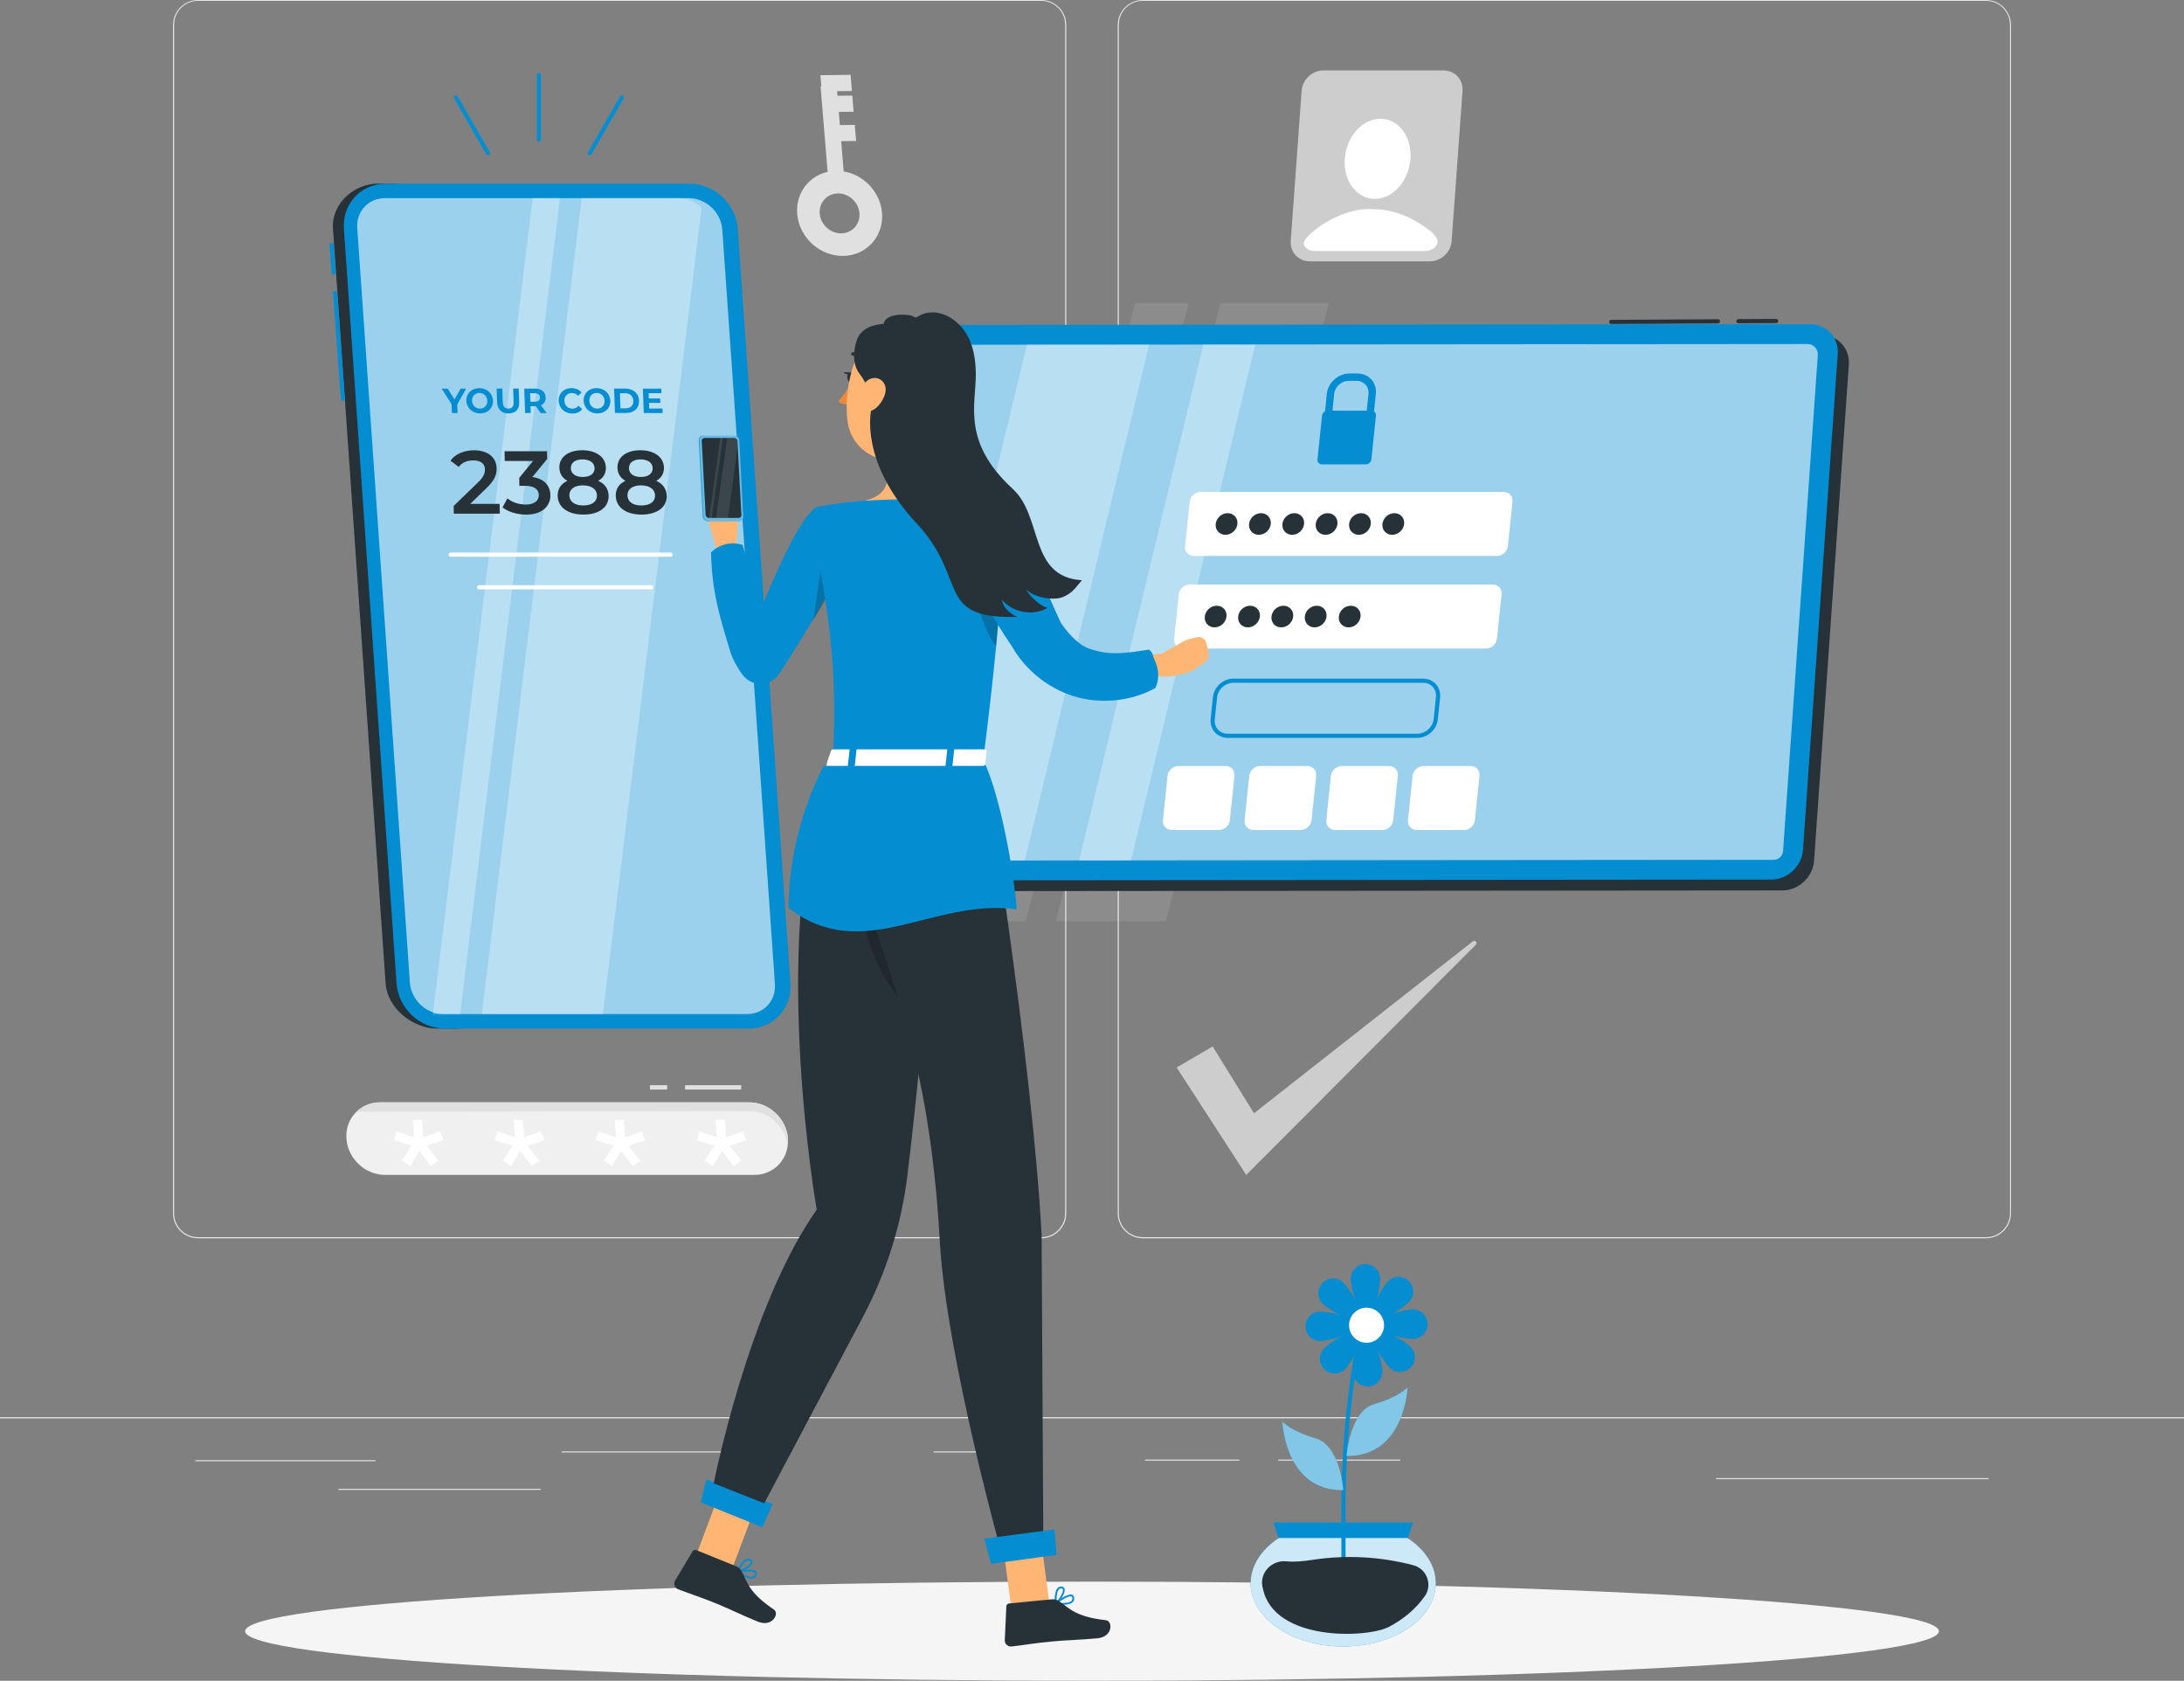 <svg width="295" height="227" viewBox="0 0 295 227" fill="none" xmlns="http://www.w3.org/2000/svg">
<rect x="0" y="0" width="295" height="227" fill="#808080" stroke="none"/>
<g clip-path="url(#clip0_85_443)">
<path d="M147.5 227C210.679 227 261.895 224.003 261.895 220.306C261.895 216.608 210.679 213.611 147.5 213.611C84.321 213.611 33.105 216.608 33.105 220.306C33.105 224.003 84.321 227 147.5 227Z" fill="#F5F5F5"/>
<path d="M140.656 167.237H26.733C24.874 167.237 23.37 165.723 23.37 163.86V3.347C23.388 1.496 24.886 0.006 26.733 0H140.656C142.514 0 144.025 1.514 144.025 3.377V163.86C144.025 165.723 142.514 167.237 140.656 167.237ZM26.733 0.118C24.957 0.118 23.517 1.567 23.517 3.347V163.86C23.517 165.64 24.957 167.083 26.733 167.089H140.656C142.432 167.089 143.871 165.64 143.877 163.86V3.347C143.877 1.567 142.432 0.124 140.656 0.118H26.733Z" fill="#E6E6E6"/>
<path d="M268.273 167.237H154.344C152.486 167.237 150.981 165.723 150.975 163.86V3.347C150.993 1.496 152.497 0.006 154.344 0H268.273C270.12 0.006 271.612 1.496 271.63 3.347V163.86C271.63 165.723 270.132 167.231 268.273 167.237ZM154.344 0.118C152.568 0.118 151.129 1.567 151.123 3.347V163.86C151.123 165.64 152.568 167.083 154.344 167.089H268.273C270.049 167.089 271.488 165.64 271.494 163.86V3.347C271.494 1.567 270.049 0.124 268.273 0.118H154.344Z" fill="#E6E6E6"/>
<path d="M50.705 197.207H26.391V197.355H50.705V197.207Z" fill="#E0E0E0"/>
<path d="M100.265 196.024H75.88V196.172H100.265V196.024Z" fill="#E0E0E0"/>
<path d="M131.995 196.024H126.095V196.172H131.995V196.024Z" fill="#E0E0E0"/>
<path d="M73.024 201.075H45.737V201.223H73.024V201.075Z" fill="#E0E0E0"/>
<path d="M167.407 197.13H154.663V197.278H167.407V197.13Z" fill="#E0E0E0"/>
<path d="M189.136 197.13H172.658V197.278H189.136V197.13Z" fill="#E0E0E0"/>
<path d="M268.609 199.632H231.77V199.78H268.609V199.632Z" fill="#E0E0E0"/>
<path d="M295 191.406H0V191.554H295V191.406Z" fill="#EBEBEB"/>
<path opacity="0.8" d="M197.55 12.271L196.081 32.537C196.033 33.241 195.727 33.885 195.261 34.364C194.724 34.938 193.957 35.299 193.131 35.299H176.912C176.31 35.299 175.773 35.109 175.342 34.778C174.675 34.281 174.28 33.459 174.345 32.537L175.814 12.271C175.92 10.745 177.242 9.509 178.764 9.509H194.983C196.505 9.509 197.656 10.745 197.55 12.271Z" fill="#E0E0E0"/>
<path d="M190.517 21.449C190.31 24.441 188.151 26.86 185.702 26.86C183.254 26.86 181.431 24.435 181.643 21.449C181.85 18.457 184.009 16.038 186.458 16.038C188.906 16.038 190.729 18.463 190.517 21.449Z" fill="white"/>
<path d="M192.564 33.909H177.72C176.782 33.909 176.127 33.46 176.103 32.821C176.068 31.904 180.882 27.913 185.449 28.256C185.467 28.256 185.484 28.256 185.496 28.256C185.496 28.256 185.531 28.256 185.549 28.256C188.346 28.267 190.983 29.456 193.196 31.207C195.396 32.951 193.314 33.909 192.558 33.909H192.564Z" fill="white"/>
<path d="M113.882 34.565C110.725 34.607 107.94 32.058 107.681 28.894C107.421 25.724 109.775 23.117 112.938 23.075C116.094 23.034 118.879 25.583 119.139 28.746C119.398 31.91 117.044 34.524 113.882 34.565ZM113.186 26.127C111.705 26.144 110.601 27.369 110.725 28.853C110.849 30.337 112.153 31.532 113.628 31.514C115.109 31.496 116.212 30.272 116.088 28.788C115.964 27.303 114.661 26.109 113.186 26.127Z" fill="#E0E0E0"/>
<path d="M114.165 25.683L111.994 25.712L110.837 11.685L113.015 11.662L114.165 25.683Z" fill="#E0E0E0"/>
<path d="M115.074 12.289L110.991 12.342L110.814 10.16L114.891 10.106L115.074 12.289Z" fill="#E0E0E0"/>
<path d="M115.304 15.092L111.469 15.139L111.292 12.957L115.127 12.91L115.304 15.092Z" fill="#E0E0E0"/>
<path d="M115.64 19.042L112.289 19.083L112.112 16.907L115.457 16.866L115.64 19.042Z" fill="#E0E0E0"/>
<path d="M46.793 153.778C46.805 153.956 46.828 154.133 46.858 154.305C47.053 155.446 47.648 156.475 48.468 157.244C49.413 158.131 50.675 158.681 52.026 158.681H101.875C104.401 158.681 106.342 156.765 106.43 154.305C106.43 154.133 106.43 153.956 106.424 153.778C106.33 152.43 105.699 151.2 104.749 150.319C103.805 149.432 102.542 148.882 101.191 148.882H51.342C48.64 148.882 46.604 151.076 46.793 153.778Z" fill="#F0F0F0"/>
<path d="M106.43 154.305C106.43 154.464 106.412 154.624 106.389 154.778C106.259 153.5 105.634 152.341 104.731 151.502C103.787 150.615 102.524 150.065 101.173 150.065L48.162 150.147C48.97 149.361 50.091 148.882 51.348 148.882H101.197C102.548 148.882 103.805 149.432 104.755 150.319C105.699 151.2 106.342 152.43 106.436 153.778C106.442 153.956 106.448 154.133 106.436 154.305H106.43Z" fill="#E0E0E0"/>
<path d="M97.899 151.241L98.064 153.63L100.3 152.802L100.807 153.985L98.524 154.742L100.117 156.747L99.085 157.504L97.533 155.422L96.294 157.504L95.191 156.747L96.483 154.742L94.117 153.985L94.459 152.814L96.831 153.613L96.666 151.247H97.899V151.241Z" fill="white"/>
<path d="M84.264 151.241L84.429 153.63L86.665 152.802L87.172 153.985L84.889 154.742L86.482 156.747L85.45 157.504L83.898 155.422L82.659 157.504L81.556 156.747L82.848 154.742L80.482 153.985L80.824 152.814L83.196 153.613L83.031 151.247H84.264V151.241Z" fill="white"/>
<path d="M70.635 151.241L70.8 153.63L73.036 152.802L73.543 153.985L71.26 154.742L72.853 156.747L71.821 157.504L70.269 155.422L69.03 157.504L67.927 156.747L69.219 154.742L66.853 153.985L67.195 152.814L69.567 153.613L69.402 151.247H70.635V151.241Z" fill="white"/>
<path d="M57 151.241L57.165 153.63L59.401 152.802L59.909 153.985L57.625 154.742L59.218 156.747L58.186 157.504L56.634 155.422L55.395 157.504L54.292 156.747L55.584 154.742L53.218 153.985L53.56 152.814L55.932 153.613L55.767 151.247H57V151.241Z" fill="white"/>
<path d="M90.111 147.155H87.792L87.798 146.563H90.123L90.111 147.155Z" fill="#E0E0E0"/>
<path d="M100.105 147.155H92.524L92.536 146.563H100.117L100.105 147.155Z" fill="#E0E0E0"/>
<g opacity="0.8">
<path d="M158.934 144.174L168.333 158.68L199.343 127.598C199.615 127.326 199.243 126.9 198.936 127.137L169.383 150.354L163.802 141.335L158.928 144.174H158.934Z" fill="#E0E0E0"/>
</g>
<path opacity="0.1" d="M153.317 40.934L131.051 124.411H138.538L160.557 40.934H153.317Z" fill="white"/>
<path opacity="0.1" d="M164.876 40.934L142.609 124.411H157.465L179.484 40.934H164.876Z" fill="white"/>
<path d="M245.033 116.25L249.729 49.249C249.883 47.037 248.213 45.239 245.989 45.245L129.328 45.346C127.11 45.346 125.186 47.143 125.027 49.355L120.331 116.356C120.177 118.568 121.847 120.366 124.071 120.36L240.732 120.259C242.95 120.259 244.874 118.462 245.033 116.25Z" fill="#263238"/>
<path d="M243.534 114.789L248.231 47.788C248.384 45.576 246.714 43.778 244.49 43.784L127.829 43.885C125.611 43.885 123.688 45.682 123.528 47.894L118.832 114.895C118.679 117.107 120.348 118.905 122.573 118.899L239.233 118.798C241.452 118.798 243.375 117.001 243.534 114.789Z" fill="#058DD1"/>
<path opacity="0.6" d="M240.443 115.782C240.277 115.936 239.988 116.125 239.564 116.125L122.903 116.226C122.118 116.226 121.475 115.54 121.534 114.759L126.23 47.758C126.26 47.338 126.466 47.066 126.632 46.906C126.797 46.753 127.086 46.563 127.511 46.563L244.171 46.463C244.956 46.463 245.593 47.149 245.54 47.929L240.844 114.931C240.814 115.351 240.608 115.623 240.443 115.782Z" fill="white"/>
<path d="M201.638 78.947H160.686C159.955 78.947 159.3 79.538 159.223 80.266L158.598 86.268C158.521 86.995 159.052 87.587 159.784 87.587H200.736C201.467 87.587 202.122 86.995 202.199 86.268L202.824 80.266C202.901 79.538 202.37 78.947 201.638 78.947Z" fill="white"/>
<path d="M165.56 103.458H159.17C158.439 103.458 157.784 104.05 157.707 104.777L157.082 110.78C157.005 111.507 157.536 112.098 158.267 112.098H164.657C165.389 112.098 166.044 111.507 166.12 110.78L166.746 104.777C166.822 104.05 166.291 103.458 165.56 103.458Z" fill="white"/>
<path d="M176.593 103.458H170.203C169.472 103.458 168.817 104.05 168.74 104.777L168.115 110.78C168.038 111.507 168.569 112.098 169.301 112.098H175.69C176.422 112.098 177.077 111.507 177.153 110.78L177.779 104.777C177.856 104.05 177.325 103.458 176.593 103.458Z" fill="white"/>
<path d="M187.626 103.458H181.236C180.505 103.458 179.85 104.05 179.773 104.777L179.148 110.78C179.071 111.507 179.602 112.098 180.334 112.098H186.723C187.455 112.098 188.11 111.507 188.186 110.78L188.812 104.777C188.889 104.05 188.358 103.458 187.626 103.458Z" fill="white"/>
<path d="M198.659 103.458H192.269C191.538 103.458 190.883 104.05 190.806 104.777L190.181 110.78C190.104 111.507 190.635 112.098 191.366 112.098H197.756C198.488 112.098 199.143 111.507 199.219 110.78L199.845 104.777C199.921 104.05 199.39 103.458 198.659 103.458Z" fill="white"/>
<path d="M165.825 99.372H191.443C192.688 99.372 193.803 98.367 193.933 97.125L194.24 94.18C194.37 92.938 193.467 91.933 192.222 91.933H166.604C165.359 91.933 164.244 92.938 164.114 94.18L163.808 97.125C163.678 98.367 164.58 99.372 165.825 99.372Z" stroke="#058DD1" stroke-width="0.558" stroke-linecap="round" stroke-linejoin="round"/>
<path d="M203.113 66.445H162.162C161.43 66.445 160.775 67.037 160.698 67.764L160.073 73.766C159.996 74.494 160.527 75.085 161.259 75.085H202.211C202.942 75.085 203.597 74.494 203.674 73.766L204.299 67.764C204.376 67.037 203.845 66.445 203.113 66.445Z" fill="white"/>
<path d="M165.666 83.269C165.749 82.459 165.165 81.809 164.35 81.809C163.536 81.809 162.816 82.465 162.734 83.269C162.651 84.079 163.235 84.73 164.049 84.73C164.864 84.73 165.583 84.073 165.666 83.269Z" fill="#263238"/>
<path d="M170.174 83.269C170.256 82.459 169.672 81.809 168.858 81.809C168.044 81.809 167.324 82.465 167.241 83.269C167.159 84.079 167.743 84.73 168.557 84.73C169.371 84.73 170.091 84.073 170.174 83.269Z" fill="#263238"/>
<path d="M174.675 83.269C174.758 82.459 174.174 81.809 173.36 81.809C172.545 81.809 171.826 82.465 171.743 83.269C171.66 84.079 172.245 84.73 173.059 84.73C173.873 84.73 174.593 84.073 174.675 83.269Z" fill="#263238"/>
<path d="M179.177 83.269C179.26 82.459 178.676 81.809 177.861 81.809C177.047 81.809 176.327 82.465 176.245 83.269C176.162 84.079 176.746 84.73 177.56 84.73C178.375 84.73 179.094 84.073 179.177 83.269Z" fill="#263238"/>
<path d="M183.773 83.269C183.856 82.459 183.272 81.809 182.458 81.809C181.643 81.809 180.924 82.465 180.841 83.269C180.758 84.079 181.342 84.73 182.157 84.73C182.971 84.73 183.691 84.073 183.773 83.269Z" fill="#263238"/>
<path d="M167.141 70.768C167.224 69.958 166.64 69.308 165.825 69.308C165.011 69.308 164.291 69.964 164.209 70.768C164.126 71.578 164.71 72.229 165.524 72.229C166.339 72.229 167.058 71.573 167.141 70.768Z" fill="#263238"/>
<path d="M171.649 70.768C171.731 69.958 171.147 69.308 170.333 69.308C169.519 69.308 168.799 69.964 168.716 70.768C168.634 71.578 169.218 72.229 170.032 72.229C170.846 72.229 171.566 71.573 171.649 70.768Z" fill="#263238"/>
<path d="M176.15 70.768C176.233 69.958 175.649 69.308 174.835 69.308C174.021 69.308 173.301 69.964 173.218 70.768C173.136 71.578 173.72 72.229 174.534 72.229C175.348 72.229 176.068 71.573 176.15 70.768Z" fill="#263238"/>
<path d="M180.652 70.768C180.735 69.958 180.151 69.308 179.336 69.308C178.522 69.308 177.802 69.964 177.72 70.768C177.637 71.578 178.221 72.229 179.036 72.229C179.85 72.229 180.57 71.573 180.652 70.768Z" fill="#263238"/>
<path d="M185.16 70.768C185.242 69.958 184.658 69.308 183.844 69.308C183.03 69.308 182.31 69.964 182.227 70.768C182.145 71.578 182.729 72.229 183.543 72.229C184.357 72.229 185.077 71.573 185.16 70.768Z" fill="#263238"/>
<path d="M189.661 70.768C189.744 69.958 189.16 69.308 188.346 69.308C187.532 69.308 186.812 69.964 186.729 70.768C186.646 71.578 187.231 72.229 188.045 72.229C188.859 72.229 189.579 71.573 189.661 70.768Z" fill="#263238"/>
<path d="M185.838 53.21L185.52 56.244C185.49 56.516 185.248 56.741 184.971 56.741C184.694 56.741 184.499 56.522 184.528 56.244L184.847 53.21C184.947 52.229 184.233 51.436 183.254 51.436H182.168C181.189 51.436 180.304 52.235 180.204 53.21L179.926 56.025H178.935L179.212 53.21C179.372 51.685 180.746 50.443 182.275 50.443H183.36C184.888 50.443 186.003 51.685 185.838 53.21Z" fill="#058DD1"/>
<path d="M185.856 56.132L185.236 62.039C185.195 62.412 184.865 62.714 184.487 62.714H178.564C178.192 62.714 177.92 62.412 177.956 62.039L178.575 56.132C178.599 55.889 178.752 55.676 178.953 55.558C179.065 55.493 179.189 55.458 179.325 55.458H185.242C185.372 55.458 185.484 55.493 185.584 55.552C185.767 55.67 185.88 55.883 185.85 56.132H185.856Z" fill="#058DD1"/>
<path d="M232.053 43.394L217.633 43.477" stroke="#263238" stroke-width="0.558" stroke-linecap="round" stroke-linejoin="round"/>
<path d="M239.912 43.352L234.814 43.376" stroke="#263238" stroke-width="0.558" stroke-linecap="round" stroke-linejoin="round"/>
<g opacity="0.3">
<path d="M138.709 46.546H155.217L138.438 116.22H125.151C125.151 116.22 125.127 116.22 125.115 116.22C123.469 116.214 122.313 114.635 122.696 113.033L138.709 46.54V46.546Z" fill="white"/>
<path d="M162.545 46.546H169.548L152.769 116.226H145.765L162.545 46.546Z" fill="white"/>
</g>
<path d="M51.123 24.796H54.475C51.106 24.796 48.563 27.534 48.799 30.911L55.908 132.802C56.144 136.179 59.065 138.917 62.44 138.917H59.089C55.72 138.917 52.793 136.179 52.557 132.802L45.448 30.911C45.212 27.534 47.755 24.796 51.123 24.796Z" fill="#058DD1"/>
<path d="M51.123 24.796H54.475C51.106 24.796 48.563 27.534 48.799 30.911L55.908 132.802C56.144 136.179 59.065 138.917 62.44 138.917H59.088C55.719 138.917 52.321 136.179 52.085 132.802L44.976 30.911C44.74 27.534 47.755 24.796 51.123 24.796Z" fill="#263238"/>
<path d="M60.086 138.923H101.091C104.459 138.923 107.002 136.185 106.766 132.808L99.657 30.916C99.421 27.54 96.5 24.802 93.126 24.802H52.126C48.758 24.802 46.215 27.54 46.451 30.916L53.56 132.808C53.796 136.185 56.717 138.923 60.091 138.923H60.086Z" fill="#058DD1"/>
<g opacity="0.6">
<path d="M93.019 26.759C95.362 26.759 97.397 28.669 97.562 31.017L104.672 132.909C104.749 134.003 104.4 135.02 103.692 135.783C102.984 136.54 101.999 136.96 100.914 136.96H59.908C57.566 136.96 55.531 135.049 55.365 132.702L48.256 30.81C48.179 29.716 48.527 28.699 49.235 27.936C49.943 27.179 50.929 26.759 52.014 26.759H93.019Z" fill="white"/>
</g>
<g opacity="0.3">
<path d="M81.438 136.96H65.083L78.57 26.759H91.733C92.931 26.759 94.005 27.262 94.766 28.066L81.438 136.954V136.96Z" fill="white"/>
<path d="M62.151 136.96H58.469L71.956 26.759H75.638L62.151 136.96Z" fill="white"/>
</g>
<path d="M60.876 74.908H90.577" stroke="white" stroke-width="0.558" stroke-linecap="round" stroke-linejoin="round"/>
<path d="M64.705 79.314H87.969" stroke="white" stroke-width="0.558" stroke-linecap="round" stroke-linejoin="round"/>
<path d="M61.761 54.612L61.802 55.783H61.041L61 54.606L59.655 52.483H60.463L61.395 53.95L62.221 52.483H62.971L61.767 54.612H61.761Z" fill="#058DD1"/>
<path d="M62.994 54.127C62.959 53.146 63.696 52.419 64.735 52.419C65.773 52.419 66.558 53.14 66.593 54.127C66.629 55.115 65.885 55.837 64.853 55.837C63.82 55.837 63.03 55.109 62.994 54.127ZM65.82 54.127C65.797 53.501 65.343 53.069 64.752 53.069C64.162 53.069 63.738 53.501 63.761 54.127C63.785 54.754 64.239 55.186 64.829 55.186C65.419 55.186 65.844 54.754 65.82 54.127Z" fill="#058DD1"/>
<path d="M67.148 54.328L67.083 52.477H67.844L67.909 54.299C67.933 54.926 68.21 55.186 68.676 55.186C69.142 55.186 69.402 54.926 69.378 54.299L69.313 52.477H70.062L70.127 54.328C70.163 55.298 69.626 55.837 68.694 55.837C67.761 55.837 67.183 55.298 67.148 54.328Z" fill="#058DD1"/>
<path d="M73.03 55.783L72.364 54.861H71.661L71.691 55.783H70.93L70.812 52.483H72.234C73.113 52.483 73.679 52.939 73.703 53.684C73.721 54.181 73.484 54.541 73.066 54.725L73.838 55.783H73.018H73.03ZM72.222 53.104H71.602L71.644 54.258H72.263C72.729 54.258 72.954 54.039 72.942 53.684C72.93 53.323 72.688 53.11 72.222 53.11V53.104Z" fill="#058DD1"/>
<path d="M75.461 54.127C75.425 53.134 76.163 52.419 77.184 52.419C77.75 52.419 78.234 52.625 78.558 53.004L78.086 53.459C77.856 53.205 77.573 53.075 77.249 53.075C76.635 53.075 76.21 53.507 76.234 54.133C76.257 54.754 76.706 55.192 77.325 55.192C77.656 55.192 77.927 55.062 78.139 54.802L78.647 55.257C78.352 55.641 77.886 55.848 77.308 55.848C76.287 55.848 75.502 55.139 75.467 54.139L75.461 54.127Z" fill="#058DD1"/>
<path d="M78.836 54.127C78.8 53.146 79.538 52.419 80.576 52.419C81.615 52.419 82.399 53.14 82.435 54.127C82.47 55.115 81.727 55.837 80.694 55.837C79.662 55.837 78.871 55.109 78.836 54.127ZM81.662 54.127C81.638 53.501 81.184 53.069 80.594 53.069C80.004 53.069 79.579 53.501 79.603 54.127C79.626 54.754 80.081 55.186 80.671 55.186C81.261 55.186 81.686 54.754 81.662 54.127Z" fill="#058DD1"/>
<path d="M82.954 52.477H84.447C85.52 52.477 86.282 53.128 86.317 54.127C86.352 55.127 85.638 55.777 84.559 55.777H83.066L82.948 52.477H82.954ZM84.506 55.151C85.161 55.151 85.574 54.76 85.55 54.127C85.526 53.495 85.084 53.104 84.435 53.104H83.739L83.809 55.151H84.506Z" fill="#058DD1"/>
<path d="M89.479 55.168L89.503 55.783H86.954L86.836 52.483H89.32L89.344 53.098H87.615L87.638 53.814H89.167L89.19 54.411H87.662L87.686 55.174H89.479V55.168Z" fill="#058DD1"/>
<path d="M67.484 68.054L67.508 69.379H61.295L61.277 68.332L64.57 65.151C65.372 64.364 65.508 63.873 65.502 63.4C65.49 62.626 64.953 62.182 63.915 62.182C63.094 62.182 62.416 62.46 61.956 63.063L60.847 62.217C61.484 61.336 62.64 60.816 64.027 60.816C65.856 60.816 67.053 61.744 67.077 63.24C67.089 64.062 66.876 64.808 65.726 65.907L63.513 68.054H67.484Z" fill="#263238"/>
<path d="M74.346 66.848C74.369 68.273 73.319 69.503 71.059 69.503C69.868 69.503 68.67 69.143 67.879 68.528L68.534 67.309C69.142 67.818 70.062 68.143 71.018 68.143C72.139 68.143 72.788 67.646 72.776 66.866C72.765 66.103 72.198 65.612 70.924 65.612H70.151L70.133 64.542L72.004 62.259H68.174L68.151 60.946H73.891L73.909 61.993L71.903 64.429C73.496 64.636 74.316 65.588 74.34 66.854L74.346 66.848Z" fill="#263238"/>
<path d="M82.21 66.954C82.24 68.521 80.895 69.497 78.8 69.497C76.706 69.497 75.355 68.521 75.325 66.954C75.308 66.026 75.779 65.34 76.635 64.938C75.957 64.565 75.573 63.962 75.555 63.164C75.532 61.715 76.777 60.81 78.641 60.81C80.505 60.81 81.809 61.715 81.839 63.164C81.851 63.962 81.479 64.565 80.8 64.938C81.685 65.334 82.193 66.026 82.205 66.954H82.21ZM80.635 66.907C80.618 66.073 79.892 65.553 78.735 65.553C77.579 65.553 76.889 66.073 76.906 66.907C76.924 67.764 77.626 68.267 78.783 68.267C79.939 68.267 80.653 67.759 80.635 66.907ZM77.107 63.241C77.119 63.962 77.727 64.423 78.718 64.423C79.709 64.423 80.323 63.962 80.311 63.241C80.299 62.478 79.638 62.046 78.677 62.046C77.715 62.046 77.095 62.478 77.107 63.241Z" fill="#263238"/>
<path d="M90.058 66.954C90.087 68.521 88.742 69.497 86.647 69.497C84.553 69.497 83.202 68.521 83.172 66.954C83.154 66.026 83.626 65.34 84.482 64.938C83.803 64.565 83.42 63.962 83.402 63.164C83.379 61.715 84.624 60.81 86.488 60.81C88.352 60.81 89.656 61.715 89.68 63.164C89.692 63.962 89.32 64.565 88.641 64.938C89.526 65.334 90.034 66.026 90.046 66.954H90.058ZM88.482 66.907C88.465 66.073 87.739 65.553 86.582 65.553C85.426 65.553 84.736 66.073 84.753 66.907C84.771 67.764 85.473 68.267 86.63 68.267C87.786 68.267 88.5 67.759 88.482 66.907ZM84.954 63.241C84.966 63.962 85.573 64.423 86.565 64.423C87.556 64.423 88.169 63.962 88.158 63.241C88.146 62.478 87.485 62.046 86.523 62.046C85.562 62.046 84.942 62.478 84.954 63.241Z" fill="#263238"/>
<path d="M45.265 39.568L46.309 53.861" stroke="#058DD1" stroke-width="0.558" stroke-linecap="round" stroke-linejoin="round"/>
<path d="M44.787 33.051L45.064 36.824" stroke="#058DD1" stroke-width="0.558" stroke-linecap="round" stroke-linejoin="round"/>
<path d="M72.788 18.841V10.142" stroke="#058DD1" stroke-width="0.558" stroke-linecap="round" stroke-linejoin="round"/>
<path d="M65.915 20.686L61.578 13.152" stroke="#058DD1" stroke-width="0.558" stroke-linecap="round" stroke-linejoin="round"/>
<path d="M83.998 13.152L79.662 20.686" stroke="#058DD1" stroke-width="0.558" stroke-linecap="round" stroke-linejoin="round"/>
<path d="M185.195 173.287C182.216 185.262 181 197.674 181.614 210.004" stroke="#058DD1" stroke-width="0.558" stroke-miterlimit="10"/>
<path d="M182.44 172.778C182.469 173.884 183.455 177.787 184.558 177.757C185.661 177.728 186.458 173.783 186.428 172.678C186.399 171.572 185.484 170.702 184.387 170.726C183.283 170.756 182.416 171.672 182.44 172.772V172.778Z" fill="#058DD1"/>
<path d="M186.729 185.191C186.7 184.085 185.714 180.182 184.611 180.212C183.508 180.241 182.711 184.186 182.735 185.291C182.758 186.397 183.679 187.267 184.776 187.243C185.88 187.213 186.747 186.297 186.723 185.197L186.729 185.191Z" fill="#058DD1"/>
<path d="M178.392 181.134C179.496 181.11 183.39 180.117 183.36 179.011C183.331 177.905 179.395 177.107 178.292 177.137C177.189 177.166 176.322 178.083 176.345 179.183C176.375 180.288 177.289 181.158 178.387 181.134H178.392Z" fill="#058DD1"/>
<path d="M190.777 176.835C189.673 176.865 185.779 177.852 185.809 178.958C185.838 180.064 189.773 180.862 190.877 180.838C191.98 180.815 192.847 179.892 192.824 178.792C192.8 177.687 191.88 176.817 190.782 176.841L190.777 176.835Z" fill="#058DD1"/>
<path d="M178.687 176.113C179.484 176.876 182.935 178.934 183.697 178.136C184.458 177.337 182.239 173.978 181.437 173.215C180.64 172.453 179.378 172.482 178.617 173.286C177.856 174.085 177.885 175.35 178.687 176.113Z" fill="#058DD1"/>
<path d="M190.482 181.849C189.685 181.086 186.234 179.029 185.472 179.827C184.711 180.625 186.93 183.984 187.732 184.747C188.529 185.51 189.791 185.48 190.552 184.676C191.313 183.878 191.284 182.612 190.482 181.849Z" fill="#058DD1"/>
<path d="M181.726 184.889C182.487 184.091 184.54 180.631 183.744 179.868C182.947 179.106 179.596 181.329 178.835 182.133C178.074 182.932 178.103 184.197 178.906 184.96C179.702 185.723 180.965 185.693 181.726 184.889Z" fill="#058DD1"/>
<path d="M187.449 173.073C186.688 173.872 184.635 177.331 185.431 178.094C186.228 178.857 189.579 176.633 190.34 175.829C191.101 175.031 191.072 173.765 190.269 173.002C189.473 172.24 188.21 172.269 187.449 173.073Z" fill="#058DD1"/>
<path d="M182.222 179.04C182.251 180.347 183.337 181.382 184.641 181.353C185.944 181.323 186.977 180.235 186.947 178.928C186.918 177.621 185.832 176.586 184.528 176.616C183.225 176.645 182.192 177.734 182.222 179.04Z" fill="white"/>
<path d="M181.885 196.639C181.885 196.639 182.292 190.602 185.602 189.644C188.912 188.686 190.122 187.396 190.122 187.396C190.122 187.396 189.785 196.758 181.885 196.639Z" fill="#058DD1"/>
<path opacity="0.5" d="M181.885 196.639C181.885 196.639 182.292 190.602 185.602 189.644C188.912 188.686 190.122 187.396 190.122 187.396C190.122 187.396 189.785 196.758 181.885 196.639Z" fill="white"/>
<path d="M181.449 201.264C181.449 201.264 181.042 195.226 177.732 194.268C174.422 193.31 173.212 192.015 173.212 192.015C173.212 192.015 173.549 201.376 181.449 201.258V201.264Z" fill="#058DD1"/>
<path opacity="0.5" d="M181.449 201.264C181.449 201.264 181.042 195.226 177.732 194.268C174.422 193.31 173.212 192.015 173.212 192.015C173.212 192.015 173.549 201.376 181.449 201.258V201.264Z" fill="white"/>
<path d="M193.933 213.842C193.933 218.555 188.334 222.37 181.431 222.37C174.528 222.37 168.929 218.555 168.929 213.842C168.929 211.459 170.363 209.301 172.681 207.757C174.021 206.858 175.655 206.166 177.472 205.758H185.39C187.26 206.184 188.936 206.9 190.293 207.834C192.547 209.377 193.933 211.494 193.933 213.842Z" fill="#058DD1"/>
<path opacity="0.8" d="M185.39 205.758C187.26 206.184 188.936 206.9 190.293 207.834C192.547 209.377 193.933 211.494 193.933 213.842C193.933 218.555 188.334 222.37 181.431 222.37C174.528 222.37 168.929 218.555 168.929 213.842C168.929 211.459 170.363 209.301 172.681 207.757C174.021 206.858 175.655 206.166 177.472 205.758H185.39Z" fill="white"/>
<path d="M181.466 206.527V210.743" stroke="#058DD1" stroke-width="0.558" stroke-miterlimit="10"/>
<path d="M190.841 205.628L190.181 207.698L190.169 207.721H172.687L172.652 207.609L172.02 205.628H190.841Z" fill="#058DD1"/>
<path d="M192.458 215.557C191.254 217.302 189.538 218.697 187.655 219.697C184.652 221.293 172.02 221.707 170.581 214.522C170.563 214.422 170.528 214.327 170.51 214.227C170.168 212.346 171.832 210.678 173.731 210.868C174.911 210.986 176.139 210.844 177.313 210.667C181.832 209.975 186.493 210.229 190.912 211.4C192.718 211.879 193.526 214.025 192.464 215.563L192.458 215.557Z" fill="#263238"/>
<path d="M101.781 213.168C101.999 213.091 102.147 212.914 102.217 212.648C102.271 212.447 102.194 212.317 102.123 212.24C101.669 211.767 99.822 212.104 99.616 212.139C99.568 212.151 99.527 212.187 99.521 212.234C99.509 212.281 99.527 212.328 99.568 212.358C99.875 212.577 100.324 212.861 100.766 213.044C101.138 213.192 101.504 213.269 101.787 213.168H101.781ZM101.946 212.405C101.976 212.435 102.005 212.488 101.981 212.589C101.934 212.772 101.84 212.89 101.698 212.938C101.362 213.056 100.725 212.831 99.958 212.328C100.701 212.216 101.71 212.151 101.946 212.405Z" fill="#058DD1"/>
<path d="M99.651 212.382C100.217 212.311 101.515 211.642 101.627 211.063C101.651 210.951 101.645 210.744 101.374 210.596C101.203 210.501 101.02 210.483 100.831 210.548C100.117 210.791 99.545 212.151 99.521 212.21C99.504 212.252 99.509 212.293 99.539 212.328C99.551 212.346 99.568 212.358 99.592 212.364C99.61 212.37 99.633 212.376 99.657 212.37L99.651 212.382ZM101.256 210.809C101.391 210.886 101.397 210.962 101.386 211.022C101.315 211.376 100.453 211.92 99.846 212.098C100.058 211.654 100.489 210.933 100.914 210.785C101.014 210.75 101.114 210.75 101.209 210.785C101.226 210.791 101.244 210.803 101.262 210.809H101.256Z" fill="#058DD1"/>
<path d="M94.052 209.999L98.855 211.944L103.049 200.821L98.241 198.875L94.052 209.999Z" fill="#FFB573"/>
<path d="M99.462 211.548L94.064 209.36C93.869 209.283 93.651 209.348 93.544 209.526L91.179 213.488C90.931 213.896 91.143 214.463 91.597 214.641C93.491 215.368 94.441 215.628 96.819 216.592C98.276 217.184 100.347 218.195 102.365 219.017C104.336 219.815 105.309 217.911 104.542 217.391C101.108 215.067 100.973 213.724 100.147 212.163C99.999 211.879 99.751 211.66 99.462 211.548Z" fill="#263238"/>
<path d="M102.985 206.279L94.642 202.896L95.409 199.833L104.359 203.115L102.985 206.279Z" fill="#058DD1"/>
<path d="M111.339 77.527C109.646 82.436 104.636 94.003 100.778 89.189C100.088 88.332 99.503 87.397 99.09 86.374C97.45 82.323 97.049 75.759 96.843 74.322L95.527 69.822C95.503 69.745 95.491 69.662 95.491 69.585L95.468 67.019C95.468 65.978 96.306 65.357 97.438 65.452C97.438 65.452 99.267 65.239 99.267 66.333L99.621 70.189H99.61C99.793 71.531 99.261 73.4 99.574 74.636C100.748 79.266 102.377 79.473 103.397 84.251C104.819 80.803 107.362 74.837 107.362 74.837C109.079 75.05 111.893 75.913 111.333 77.533L111.339 77.527Z" fill="#FFB573"/>
<path d="M105.285 90.951C104.135 92.731 101.539 92.838 100.288 91.123C99.521 90.076 98.919 88.923 98.654 88.048C97.12 83.01 96.17 79.881 96.04 74.618C97.108 73.506 98.849 73.087 100.306 73.607L102.819 82.14C102.819 82.14 107.935 69.396 110.005 68.941C112.448 68.403 113.463 70.585 114.489 73.27C115.227 75.204 108.625 85.801 105.291 90.957L105.285 90.951Z" fill="#058DD1"/>
<path d="M125.953 56.185C125.375 59.142 124.077 65.594 126.142 67.569C126.142 67.569 125.334 70.567 119.853 70.567C113.823 70.567 116.973 67.569 116.973 67.569C120.266 66.782 120.177 64.334 119.605 62.034L125.959 56.179L125.953 56.185Z" fill="#FFB573"/>
<path d="M116.731 49.213C116.767 49.213 116.802 49.207 116.838 49.189C116.956 49.13 117.003 48.988 116.944 48.87C116.36 47.705 115.28 47.569 115.233 47.563C115.103 47.545 114.985 47.64 114.973 47.77C114.961 47.9 115.05 48.019 115.18 48.03C115.215 48.03 116.053 48.149 116.519 49.083C116.56 49.166 116.643 49.213 116.731 49.213Z" fill="#263238"/>
<path d="M114.932 51.797C114.932 51.797 114.047 53.429 113.197 54.169C113.663 54.725 114.584 54.612 114.584 54.612L114.932 51.797Z" fill="#ED893E"/>
<path d="M115.404 50.934C115.487 51.324 115.351 51.691 115.091 51.744C114.838 51.797 114.56 51.526 114.472 51.135C114.383 50.745 114.525 50.378 114.784 50.325C115.038 50.272 115.315 50.544 115.404 50.934Z" fill="#263238"/>
<path d="M114.908 50.319L113.905 50.254C113.905 50.254 114.548 50.887 114.908 50.319Z" fill="#263238"/>
<path d="M94.388 65.239V65.252C94.388 65.252 94.382 65.245 94.382 65.239H94.388Z" fill="#FFB573"/>
<path opacity="0.2" d="M111.126 75.008C112.171 74.05 112.879 74.334 113.357 75.097C113.835 77.309 111.014 81.945 109.882 83.701L111.121 75.008H111.126Z" fill="black"/>
<path d="M135.287 77.924C135.151 80.36 134.921 83.43 134.549 87.291C134.16 91.366 133.605 96.315 132.844 102.329C124.826 102.329 116.431 102.205 112.531 102.205C112.855 94.216 112.979 86.126 109.404 70.224C109.215 69.391 109.764 68.563 110.601 68.415C112.218 68.125 114.902 67.711 117.634 67.581C121.033 67.415 123.817 67.309 126.809 67.581C130.744 67.942 135.216 68.858 135.216 68.858C135.216 68.858 135.712 70.325 135.287 77.93V77.924Z" fill="#058DD1"/>
<path opacity="0.2" d="M135.287 77.924C135.151 80.36 134.921 83.429 134.549 87.291C132.39 84.784 130.349 76.15 130.998 73.199C132.591 74.287 134.066 75.96 135.193 77.457C135.228 77.599 135.263 77.752 135.287 77.924Z" fill="black"/>
<path d="M156.108 88.746L160.214 86.428L160.982 90.644C160.982 90.644 157.501 91.981 155.654 91.046L156.102 88.746H156.108Z" fill="#FFB573"/>
<path d="M162.97 86.907L163.253 88.285C163.341 88.716 163.164 89.16 162.799 89.408L160.981 90.644L160.214 86.428L161.636 86.073C162.238 85.919 162.84 86.304 162.97 86.907Z" fill="#FFB573"/>
<path d="M131.334 73.737C132.65 76.422 137.482 86.564 139.606 88.906L140.019 89.343L140.225 89.562C140.296 89.633 140.355 89.698 140.467 89.799C140.868 90.177 141.287 90.49 141.718 90.745C142.579 91.265 143.453 91.567 144.29 91.785C145.972 92.205 147.565 92.276 149.117 92.247C152.22 92.123 155.123 91.602 158.026 90.733L157.5 88.267C156.143 88.385 154.71 88.468 153.329 88.492C151.943 88.527 150.562 88.492 149.229 88.361C147.901 88.249 146.609 88.013 145.512 87.634C144.969 87.439 144.497 87.197 144.143 86.942C143.966 86.812 143.818 86.682 143.706 86.552C143.683 86.534 143.624 86.457 143.571 86.398L143.417 86.215L143.11 85.848C141.482 83.802 137.181 73.938 135.889 71.472L131.334 73.743V73.737Z" fill="#FFB573"/>
<path d="M156.043 92.938C152.692 94.748 148.615 95.144 144.981 94.014C141.523 92.938 138.449 90.425 136.668 87.267C134.538 84.127 128.868 75.245 129.576 72.944C130.419 70.2 132.213 68.497 135.21 69.237C137.317 69.751 141.34 79.999 143.281 84.097C144.048 85.239 145.506 87.048 147.14 87.61C150.025 88.609 152.149 88.178 155.176 87.746C155.73 88.077 155.689 88.592 155.966 89.171C156.539 90.336 156.633 91.785 156.043 92.938Z" fill="#058DD1"/>
<path d="M128.927 51.443C128.024 56.303 127.741 58.385 124.962 60.591C120.779 63.914 115.02 61.738 114.454 56.7C113.947 52.164 115.51 44.973 120.537 43.619C125.487 42.282 129.829 46.576 128.921 51.443H128.927Z" fill="#FFB573"/>
<path d="M146.143 78.361C145.217 79.42 144.922 80.035 143.635 80.609C142.349 81.182 139.541 80.685 138.65 79.591C138.939 80.443 140.626 81.975 141.511 82.093C139.553 83.24 136.797 82.755 135.34 81.005C135.482 82.04 136.455 82.968 137.44 83.317C126.136 83.613 130.897 78.279 123.817 70.691C115.976 62.288 117.681 55.352 117.681 55.352C117.675 54.151 117.41 52.158 116.141 50.538C115.009 49.083 115.339 47.12 115.699 46.02C116.224 44.405 117.823 43.838 119.357 43.743C119.628 42.152 122.873 42.442 123.292 42.708C123.646 42.939 123.741 42.915 124.095 42.691C124.891 42.176 126.897 41.644 129.045 43.382C130.355 44.447 131.759 46.351 131.806 50.408C131.853 54.624 129.847 59.633 136.803 66.037C140.904 69.816 138.945 77.924 146.137 78.367L146.143 78.361Z" fill="#263238"/>
<path d="M116.755 51.815C116.159 52.643 115.988 53.672 116.118 54.5C116.318 55.748 117.528 55.831 118.407 55.032C119.198 54.311 120.047 52.797 119.398 51.762C118.761 50.745 117.434 50.869 116.749 51.815H116.755Z" fill="#FFB573"/>
<path d="M127.705 102.323C127.705 102.323 125.298 136.273 122.578 158.662C121.764 165.374 119.723 171.873 116.554 177.864L103.226 203.032L96.406 200.342C96.406 200.342 101.102 176.421 110.318 163.376C110.318 163.376 103.439 124.387 112.442 102.199L127.705 102.317V102.323Z" fill="#263238"/>
<path opacity="0.2" d="M118.431 110.543C118.431 110.543 120.46 125.943 121.575 135.067C117.392 129.568 114.189 121.892 118.431 110.543Z" fill="black"/>
<path d="M144.928 216.356C145.087 216.184 145.134 215.96 145.069 215.694C145.022 215.493 144.892 215.41 144.792 215.38C144.166 215.167 142.691 216.32 142.526 216.451C142.491 216.48 142.473 216.533 142.485 216.575C142.497 216.622 142.538 216.658 142.585 216.663C142.957 216.711 143.488 216.758 143.966 216.717C144.361 216.681 144.721 216.575 144.922 216.356H144.928ZM144.709 215.611C144.751 215.623 144.804 215.652 144.827 215.753C144.874 215.936 144.845 216.084 144.745 216.196C144.509 216.456 143.83 216.551 142.916 216.462C143.517 216.019 144.379 215.498 144.709 215.611Z" fill="#058DD1"/>
<path d="M142.674 216.645C143.14 216.32 143.972 215.131 143.795 214.57C143.759 214.463 143.659 214.28 143.352 214.274C143.158 214.274 142.986 214.339 142.851 214.487C142.337 215.031 142.479 216.497 142.485 216.562C142.485 216.604 142.514 216.645 142.556 216.663C142.573 216.675 142.597 216.675 142.621 216.675C142.644 216.675 142.662 216.663 142.68 216.651L142.674 216.645ZM143.346 214.516C143.506 214.516 143.547 214.587 143.565 214.641C143.671 214.984 143.163 215.865 142.715 216.302C142.697 215.811 142.727 214.978 143.034 214.652C143.11 214.576 143.193 214.528 143.293 214.522C143.311 214.522 143.329 214.522 143.346 214.522V214.516Z" fill="#058DD1"/>
<path d="M136.597 217.125L141.759 216.628L140.184 204.86L135.016 205.363L136.597 217.125Z" fill="#FFB573"/>
<path d="M142.113 215.995L136.308 216.557C136.095 216.575 135.942 216.74 135.93 216.947L135.718 221.542C135.694 222.021 136.148 222.423 136.638 222.37C138.656 222.139 139.623 221.926 142.178 221.684C143.748 221.53 146.06 221.471 148.232 221.264C150.356 221.057 150.308 218.928 149.382 218.822C145.246 218.355 144.491 217.231 143.016 216.232C142.75 216.054 142.432 215.971 142.119 216.001L142.113 215.995Z" fill="#263238"/>
<path d="M132.815 102.318C132.815 102.318 139.423 142.832 140.697 166.829L140.933 209.815L135.582 210.862C135.582 210.862 127.829 183.435 126.938 167.586C124.573 125.523 110.902 125.452 119.127 102.241L132.809 102.318H132.815Z" fill="#263238"/>
<path d="M142.715 209.999L133.859 211.211L132.956 207.805L142.426 206.569L142.715 209.999Z" fill="#058DD1"/>
<path d="M94.401 65.282H94.382V65.251C94.382 65.251 94.395 65.269 94.401 65.282Z" fill="#FFB573"/>
<path d="M94.966 58.852H95.303C94.96 58.852 94.701 59.13 94.719 59.474L95.255 69.769C95.273 70.112 95.562 70.39 95.904 70.39H95.568C95.226 70.39 94.937 70.112 94.919 69.769L94.382 59.474C94.365 59.13 94.624 58.852 94.966 58.852Z" fill="#058DD1"/>
<path opacity="0.1" d="M94.966 58.852H95.303C94.96 58.852 94.701 59.13 94.719 59.474L95.255 69.769C95.273 70.112 95.562 70.39 95.904 70.39H95.568C95.226 70.39 94.937 70.112 94.919 69.769L94.382 59.474C94.365 59.13 94.624 58.852 94.966 58.852Z" fill="white"/>
<path d="M95.668 70.39H99.81C100.152 70.39 100.412 70.112 100.394 69.769L99.857 59.474C99.84 59.13 99.551 58.852 99.208 58.852H95.067C94.724 58.852 94.465 59.13 94.483 59.474L95.019 69.769C95.037 70.112 95.326 70.39 95.668 70.39Z" fill="#058DD1"/>
<path opacity="0.4" d="M95.668 70.39H99.81C100.152 70.39 100.412 70.112 100.394 69.769L99.857 59.474C99.84 59.13 99.551 58.852 99.208 58.852H95.067C94.724 58.852 94.465 59.13 94.483 59.474L95.019 69.769C95.037 70.112 95.326 70.39 95.668 70.39Z" fill="white"/>
<path d="M100.141 69.556C100.147 69.663 100.111 69.763 100.04 69.84C99.97 69.911 99.869 69.953 99.763 69.953H95.745C95.515 69.953 95.32 69.763 95.309 69.533L94.784 59.545C94.778 59.438 94.813 59.338 94.884 59.267C94.955 59.19 95.055 59.148 95.161 59.148H99.179C99.409 59.148 99.604 59.338 99.616 59.568L99.651 60.284L100.141 69.556Z" fill="#263238"/>
<g opacity="0.1">
<path d="M99.651 60.284L98.318 69.953H96.719L98.229 59.148H99.179C99.409 59.148 99.604 59.338 99.616 59.568L99.651 60.284Z" fill="white"/>
<path d="M96.141 69.953H95.781L97.291 59.148H97.651L96.141 69.953Z" fill="white"/>
</g>
<path d="M111.227 103.471C108.224 109.372 106.589 115.972 106.489 122.601C116.531 130.401 125.859 121.265 137.34 122.808C136.939 117.61 135.181 107.995 133.086 103.222C125.499 103.542 118.395 102.785 111.227 103.471Z" fill="#058DD1"/>
<path d="M112.271 101.359C112.271 101.359 111.463 103.441 111.693 103.441H132.744C132.927 103.441 133.074 103.352 133.086 103.24L133.269 101.436C133.281 101.312 133.128 101.206 132.927 101.206H112.601C112.454 101.206 112.318 101.265 112.277 101.359H112.271Z" fill="white"/>
<path d="M115.239 103.618H114.696C114.59 103.618 114.507 103.565 114.513 103.494L114.767 101.153C114.773 101.082 114.867 101.028 114.979 101.028H115.522C115.628 101.028 115.711 101.082 115.705 101.153L115.451 103.494C115.445 103.565 115.351 103.618 115.239 103.618Z" fill="#058DD1"/>
<path d="M128.431 103.618H127.888C127.782 103.618 127.7 103.565 127.705 103.494L127.959 101.153C127.965 101.082 128.06 101.028 128.172 101.028H128.714C128.821 101.028 128.903 101.082 128.897 101.153L128.644 103.494C128.638 103.565 128.543 103.618 128.431 103.618Z" fill="#058DD1"/>
</g>
<defs>
<clipPath id="clip0_85_443">
<rect width="295" height="227" fill="white"/>
</clipPath>
</defs>
</svg>
